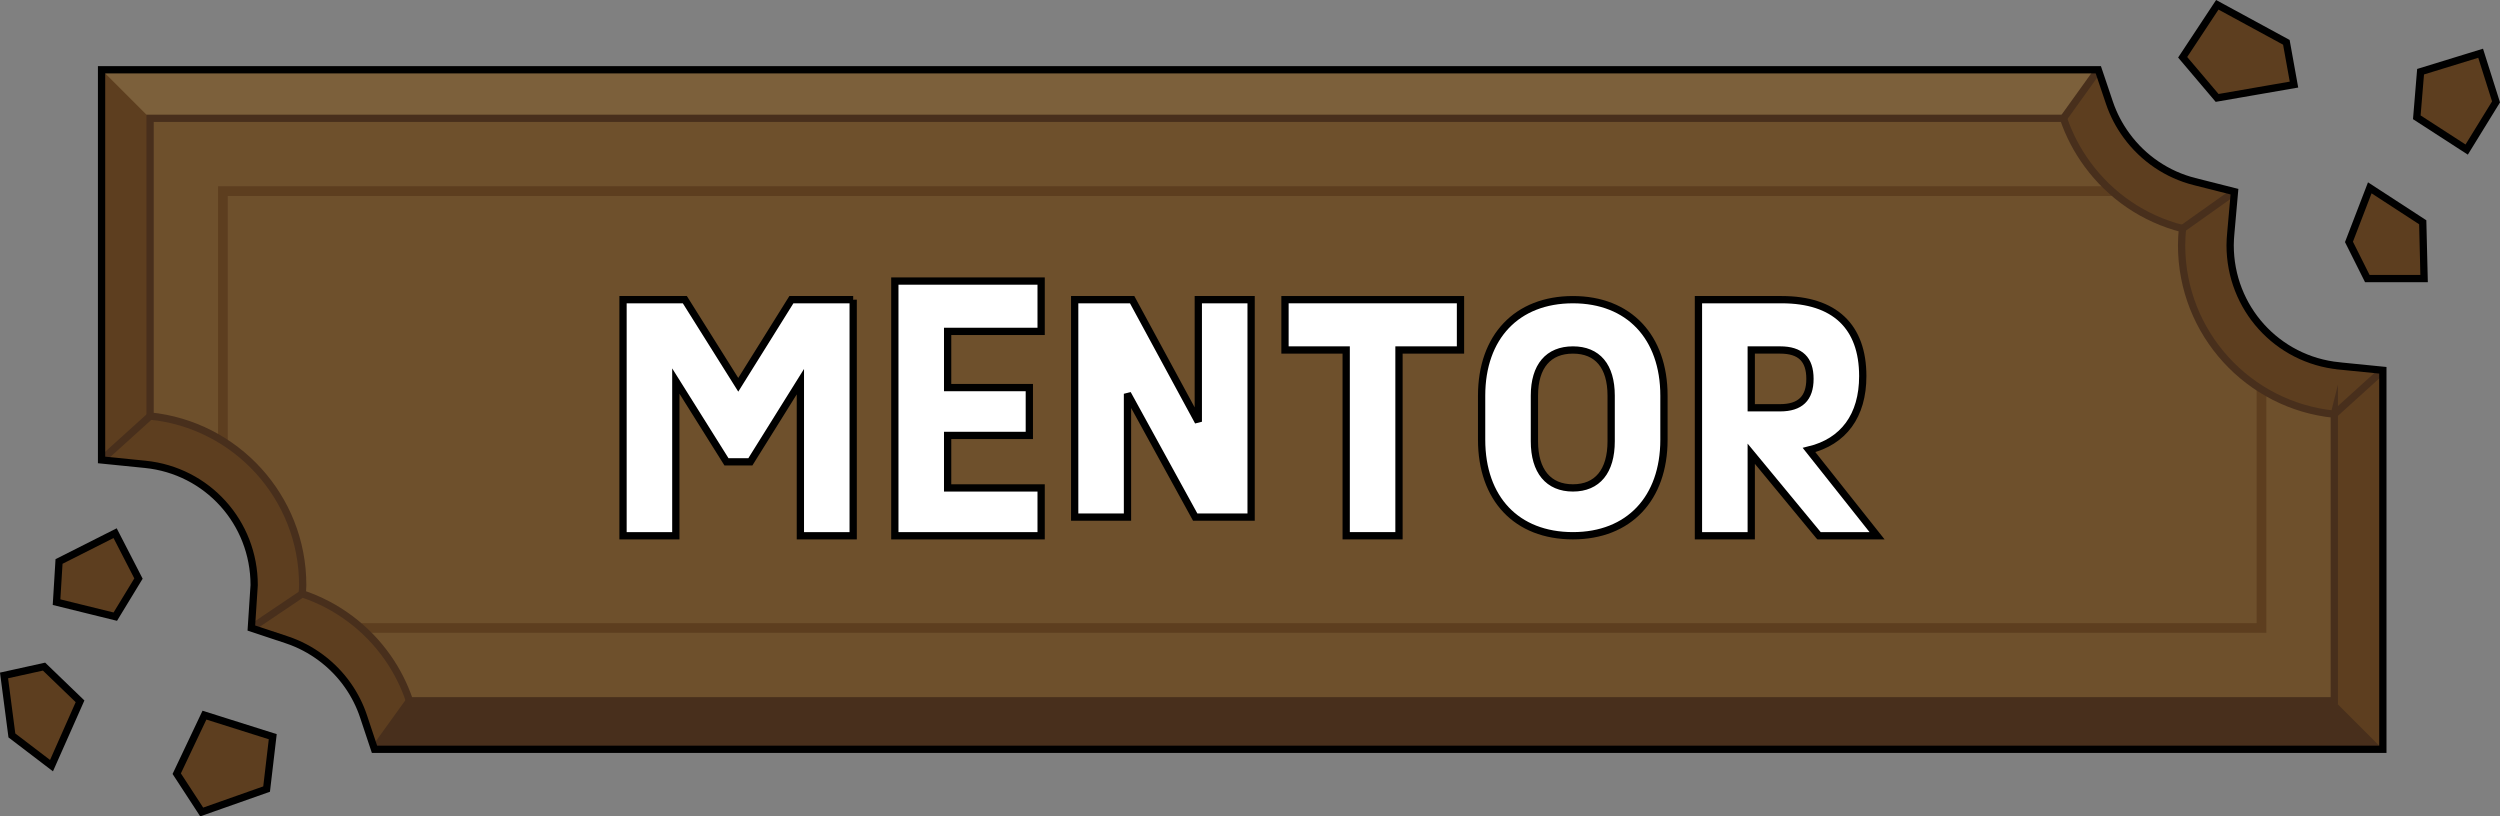 <?xml version="1.0" encoding="UTF-8"?>
<svg id="Layer_2" data-name="Layer 2" xmlns="http://www.w3.org/2000/svg" viewBox="0 0 257.531 84.096">
  <rect x="0" y="0" width="257.531" height="84.096" fill="#808080" stroke="none"/>
  <defs>
    <style>
      .cls-1 {
        fill: #6e502c;
      }

      .cls-2, .cls-3 {
        fill: #5d3e1f;
      }

      .cls-4 {
        fill: #482f1c;
      }

      .cls-5 {
        fill: #7c603b;
      }

      .cls-6 {
        fill: #fff;
      }

      .cls-6, .cls-7, .cls-8, .cls-3 {
        stroke-width: .75px;
      }

      .cls-6, .cls-7, .cls-3 {
        stroke: #000;
      }

      .cls-7, .cls-8, .cls-9 {
        fill: none;
      }

      .cls-7, .cls-8, .cls-9, .cls-3 {
        stroke-miterlimit: 10;
      }

      .cls-8 {
        stroke: #482f1c;
      }

      .cls-9 {
        stroke: #5d3e1f;
      }
    </style>
  </defs>
  <g id="buttons">
    <g>
      <g>
        <path class="cls-2" d="m38.579,77.188l-1.14-3.419c-.37-1.108-.904-2.17-1.591-3.154-1.529-2.19-3.766-3.862-6.294-4.703l-3.662-1.218.271-4.139c.007-.096.018-.189.019-.288,0-6.443-4.824-11.789-11.222-12.435l-4.498-.453V7.188h205.689l1.147,3.402c.405,1.2.998,2.337,1.763,3.378,1.716,2.349,4.194,4.025,6.986,4.731l4.131,1.046-.377,4.244c-.035.391-.07.847-.07,1.268,0,6.451,4.826,11.797,11.227,12.435l4.504.449v39.047H38.579Z"/>
        <path class="cls-2" d="m245.462,42.448v34.74H43.092c-.06-1.74-.37-3.42-.91-5-.53-1.59-1.29-3.08-2.23-4.43-2.13-3.05-5.21-5.39-8.82-6.59.02-.3.05-.59.05-.9,0-9.06-6.9-16.52-15.72-17.41-.59-.06-1.18-.09-1.78-.09-1.1,0-2.18.12-3.22.31V7.188h201.2c.06,1.74.37,3.42.9,5,.58,1.72,1.42,3.31,2.47,4.74,2.36,3.23,5.8,5.61,9.79,6.62-.05.56-.09,1.13-.09,1.71,0,9.07,6.9,16.53,15.73,17.41.58.06,1.17.09,1.77.09,1.11,0,2.18-.11,3.23-.31Z"/>
        <path class="cls-5" d="m215.032,16.928l-78.32,14.58L15.462,12.188l-5-5h201.2c.057,1.656.341,3.258.825,4.772.024.076.049.152.075.228.58,1.72,1.42,3.31,2.47,4.74Z"/>
        <path class="cls-4" d="m245.462,77.188H43.092c-.06-1.74-.37-3.42-.91-5-.53-1.59-1.29-3.08-2.23-4.43l110.74-20.04,89.77,24.47,5,5Z"/>
        <path class="cls-1" d="m240.462,42.667v29.52H42.182c-.53-1.59-1.29-3.08-2.23-4.43-.79-1.13-1.71-2.16-2.73-3.07-1.75-1.56-3.82-2.76-6.09-3.52.02-.3.05-.59.05-.9,0-.8-.05-1.59-.16-2.36v-.01c-.38-2.81-1.42-5.39-2.96-7.61-1.36-1.94-3.09-3.59-5.1-4.86-2.21-1.39-4.76-2.3-7.5-2.57V12.188h197.1c.58,1.72,1.42,3.31,2.47,4.74.74,1.01,1.58,1.93,2.51,2.76,2.05,1.82,4.54,3.17,7.28,3.86-.05.56-.09,1.13-.09,1.71,0,.38.01.76.04,1.14.2,3.1,1.2,5.97,2.8,8.42,1.39,2.13,3.23,3.94,5.39,5.29,2.21,1.38,4.76,2.29,7.5,2.56Z"/>
        <polygon class="cls-5" points="211.446 7.396 216.003 7.396 212.249 12.083 211.446 7.396"/>
        <path class="cls-9" d="m22.962,45.428v-25.74h194.58m15.42,20.42v24.58H37.222"/>
        <path class="cls-8" d="m240.462,42.667v29.52H42.182c-.53-1.59-1.29-3.08-2.23-4.43-2.13-3.05-5.21-5.39-8.82-6.59.02-.3.05-.59.05-.9,0-9.06-6.9-16.52-15.72-17.41V12.188h197.1c.58,1.72,1.42,3.31,2.47,4.74,2.36,3.23,5.8,5.61,9.79,6.62-.05.56-.09,1.13-.09,1.71,0,9.07,6.9,16.53,15.73,17.41Z"/>
        <line class="cls-8" x1="10.463" y1="47.379" x2="15.462" y2="42.858"/>
        <line class="cls-8" x1="25.892" y1="64.694" x2="31.132" y2="61.167"/>
        <line class="cls-8" x1="38.579" y1="77.188" x2="42.182" y2="72.188"/>
        <line class="cls-8" x1="212.562" y1="12.188" x2="216.152" y2="7.188"/>
        <line class="cls-8" x1="224.822" y1="23.547" x2="230.179" y2="19.745"/>
        <line class="cls-8" x1="240.462" y1="42.667" x2="245.463" y2="38.141"/>
        <polygon class="cls-4" points="42.394 72.362 38.889 77.097 43.587 77.003 42.394 72.362"/>
        <polygon class="cls-3" points="228.41 .494 224.841 5.9 228.39 10.087 236.308 8.713 235.523 4.36 228.41 .494"/>
        <polygon class="cls-3" points="255.536 5.485 249.35 7.387 248.961 12.083 254.099 15.407 257.122 10.497 255.536 5.485"/>
        <polygon class="cls-3" points="244.117 19.348 241.973 24.919 243.861 28.694 249.712 28.694 249.572 22.897 244.117 19.348"/>
        <path class="cls-7" d="m240.959,37.692c-6.4-.638-11.227-5.983-11.227-12.435,0-.421.035-.877.07-1.268l.377-4.244-4.131-1.046c-2.792-.706-5.271-2.383-6.986-4.731-.765-1.041-1.357-2.178-1.763-3.378l-1.147-3.402h-4.49v-0H10.462v35.89c0,0,0-0.0 0-0v4.302l4.498.453c6.397.646,11.222,5.991,11.222,12.435-.001.099-.012.192-.019.288l-.271,4.139,3.662,1.218c2.528.841,4.765,2.513,6.294,4.703.687.984,1.221,2.046,1.591,3.154l1.14,3.419h206.884v-39.047l-4.504-.449Z"/>
        <polygon class="cls-3" points="21.061 73.668 18.205 79.698 20.778 83.644 27.463 81.285 28.097 75.889 21.061 73.668"/>
        <polygon class="cls-3" points="11.858 54.923 6.081 57.839 5.825 62.029 11.877 63.522 14.265 59.597 11.858 54.923"/>
        <polygon class="cls-3" points="8.245 72.244 4.537 68.669 .416 69.579 1.224 75.758 5.306 78.871 8.245 72.244"/>
      </g>
      <g>
        <path class="cls-6" d="m87.888,30.87v24.318h-5.439v-15.871l-5.151,8.255h-2.464l-5.216-8.319v15.935h-5.439v-24.318h6.368l5.503,8.768,5.472-8.768h6.367Z"/>
        <path class="cls-6" d="m97.618,34.134v5.792h8.416v4.928h-8.416v5.408h9.632v4.928h-15.071v-26.238h15.071v5.184h-9.632Z"/>
        <path class="cls-6" d="m128.88,30.87v22.398h-5.76l-6.976-12.703v12.703h-5.439v-22.398h5.92l6.815,12.575v-12.575h5.439Z"/>
        <path class="cls-6" d="m150.448,36.053h-6.335v19.135h-5.439v-19.135h-6.304v-5.184h18.078v5.184Z"/>
        <path class="cls-6" d="m152.625,45.301v-4.544c0-6.047,3.616-9.887,9.407-9.887,5.76,0,9.376,3.84,9.376,9.887v4.544c0,6.047-3.616,9.887-9.376,9.887-5.823,0-9.407-3.84-9.407-9.887Zm13.344.16v-4.704c0-3.04-1.408-4.704-3.937-4.704-2.527,0-3.968,1.664-3.968,4.704v4.704c0,3.072,1.44,4.8,3.968,4.8,2.528,0,3.937-1.728,3.937-4.8Z"/>
        <path class="cls-6" d="m187.376,55.188l-6.976-8.447v8.447h-5.439v-24.318h8.575c5.44,0,8.352,2.752,8.352,7.872,0,4.096-1.983,6.751-5.535,7.615l7.007,8.832h-5.983Zm-3.999-19.135h-2.977v5.952h2.977c2.048,0,3.071-.96,3.071-2.976,0-2.016-.992-2.976-3.071-2.976Z"/>
      </g>
    </g>
  </g>
</svg>